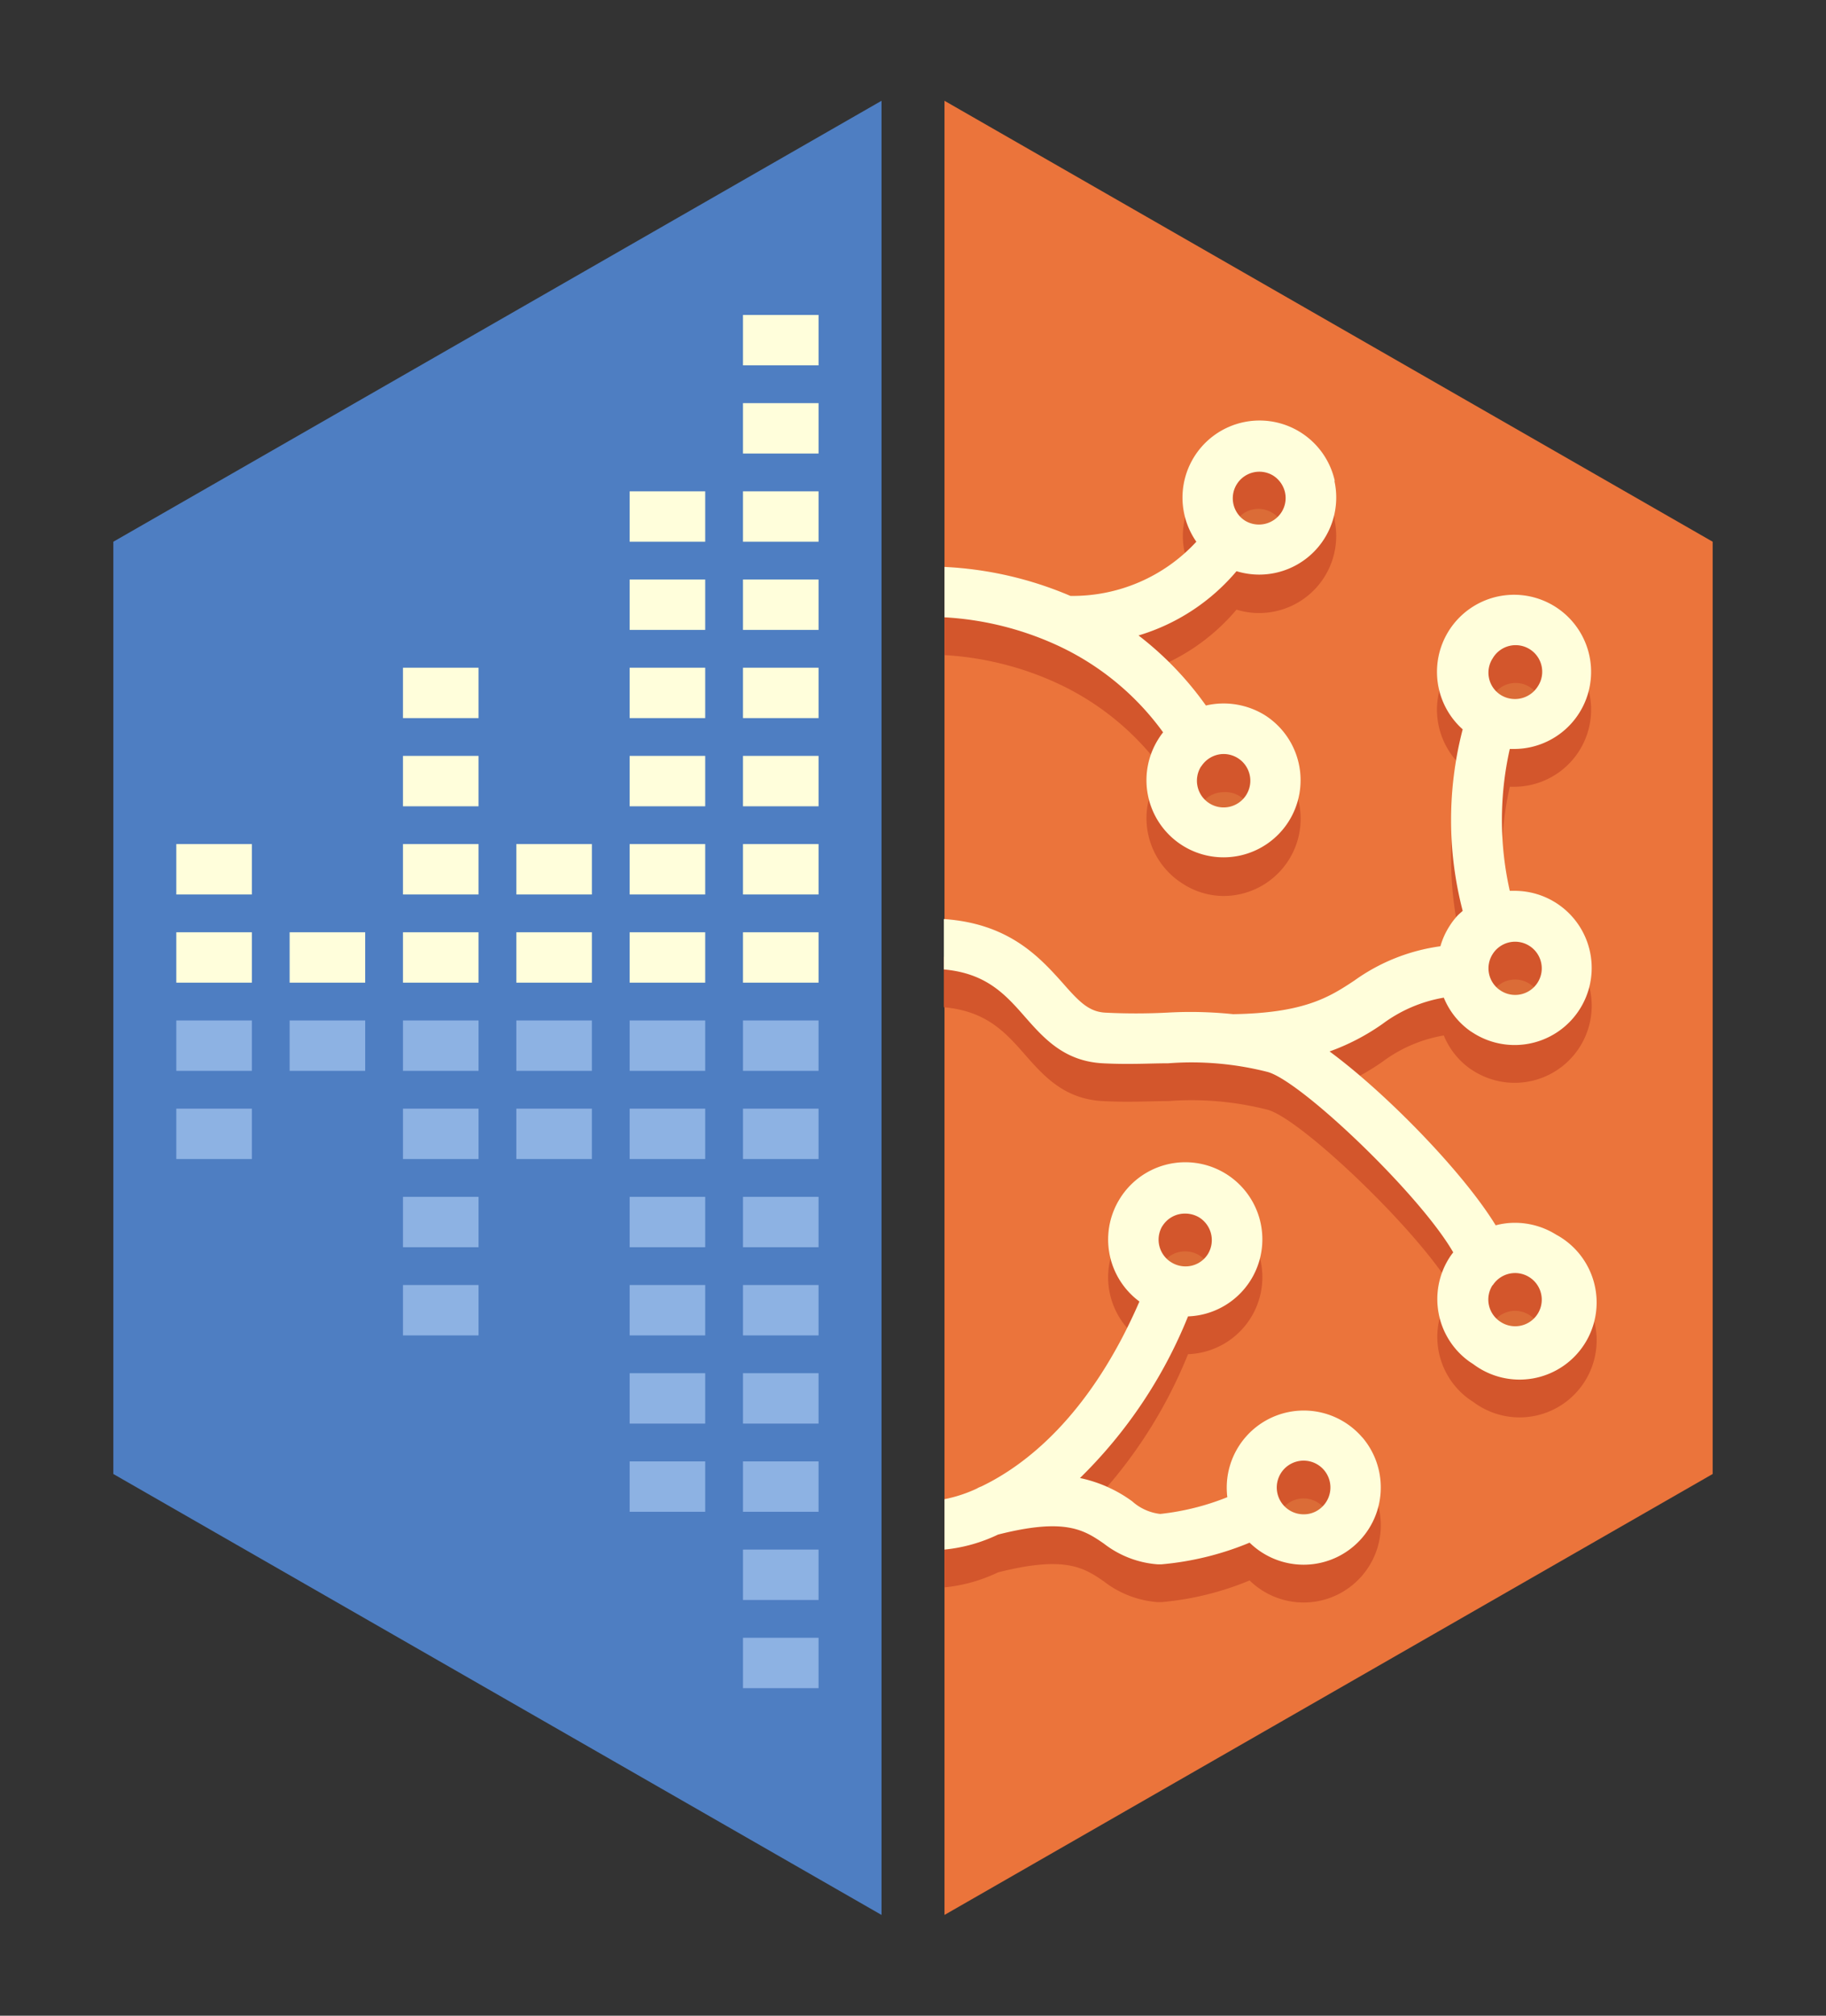 <svg xmlns="http://www.w3.org/2000/svg" viewBox="0 0 145 160"><rect x="0" y="0" width="145" height="160" fill="#333333" stroke="none"/><defs><style>.cls-1{isolation:isolate;}.cls-2{fill:#eb743b;}.cls-3{fill:#4e7ec2;}.cls-4{mix-blend-mode:multiply;opacity:0.07;}.cls-5{fill:#d3562c;}.cls-6{fill:#fffedb;}.cls-7{fill:#8db2e3;}</style></defs><g class="cls-1"><g id="Layer_1" data-name="Layer 1"><polygon class="cls-2" points="75 8 75 152 136 117 136 43 75 8"/><polygon class="cls-3" points="70 8 9 43 9 117 70 152 70 8"/><g class="cls-4"><path d="M92.3,99.73a2.12,2.12,0,0,1,1.82-1,2.17,2.17,0,0,1,1.08.3,2.12,2.12,0,0,1,.73,2.9,2.11,2.11,0,0,1-2.9.73,2.12,2.12,0,0,1-.73-2.9Zm12.6,22.37a2.06,2.06,0,0,1-1.37.5,2.1,2.1,0,0,1-1.61-.73,2.11,2.11,0,1,1,3.21-2.75,2.09,2.09,0,0,1-.23,3Z"/><path d="M84,53.61l.21,0Z"/><path d="M95.38,63.26a2,2,0,0,1,.67-.66,2.11,2.11,0,0,1,1.12-.32,2.12,2.12,0,1,1,0,4.23,2.12,2.12,0,0,1-1.78-3.25Zm6.38-20.19a2.14,2.14,0,0,1-2.91.65l-.1-.06A2.11,2.11,0,0,1,100,39.83a2,2,0,0,1,1.12.33,2.1,2.1,0,0,1,.66,2.91Z"/><path d="M118.53,54.67a2.11,2.11,0,0,1,2.9-.66,2.11,2.11,0,1,1-2.25,3.57l-.09-.06A2.1,2.1,0,0,1,118.53,54.67Zm0,23.46a2.09,2.09,0,0,1,1.78-1,2,2,0,0,1,1.12.33,2.07,2.07,0,0,1,.94,1.33,2.1,2.1,0,0,1-.28,1.58,2.14,2.14,0,0,1-2.91.65l-.09-.06A2.1,2.1,0,0,1,118.53,78.13Zm0,26.3a2.11,2.11,0,1,1,3.56,2.26,2.15,2.15,0,0,1-2.91.66l-.09-.07A2.09,2.09,0,0,1,118.53,104.43Z"/><path d="M108.18,114.1a6.12,6.12,0,0,0-10.72,4.74,20,20,0,0,1-5.33,1.33,4,4,0,0,1-2.22-1,10.78,10.78,0,0,0-4.15-1.85,37.66,37.66,0,0,0,8.58-12.83,6.12,6.12,0,1,0-5.48-9.24,6.12,6.12,0,0,0,1.62,8.06c-4,9.22-9.21,13.08-12.56,14.68a2,2,0,0,0-.36.17A11.22,11.22,0,0,1,75,119v4a12.69,12.69,0,0,0,4.25-1.19c5.34-1.36,6.84-.36,8.4.71a7.93,7.93,0,0,0,4.27,1.65h.31a23.61,23.61,0,0,0,7-1.72,6.14,6.14,0,0,0,4.28,1.75h0a6.11,6.11,0,0,0,4-1.48,6.13,6.13,0,0,0,.67-8.63ZM92.3,97.33a2.1,2.1,0,0,1,1.82-1,2.16,2.16,0,0,1,1.08.29,2.12,2.12,0,0,1,.73,2.9,2.08,2.08,0,0,1-1.81,1,2.12,2.12,0,0,1-1.09-.31,2.11,2.11,0,0,1-.73-2.89Zm12.6,22.36a2.07,2.07,0,0,1-1.37.51,2.13,2.13,0,1,1,1.37-.51Z"/><path d="M84,51.21l.21,0Z"/><path d="M106,38.2A6.12,6.12,0,1,0,95,43a13.36,13.36,0,0,1-10,4.3A28.93,28.93,0,0,0,75,45v4a24.75,24.75,0,0,1,8.75,2.13h0a21.46,21.46,0,0,1,8.61,7,5.22,5.22,0,0,0-.38.54,6.12,6.12,0,1,0,8.45-1.91,6.24,6.24,0,0,0-4.67-.76,26,26,0,0,0-5.35-5.56,16.29,16.29,0,0,0,7.78-5.1,6.28,6.28,0,0,0,1.77.27,6.12,6.12,0,0,0,6-7.46ZM95.38,60.85a2.13,2.13,0,0,1,1.79-1,2.16,2.16,0,0,1,1.13.33,2.12,2.12,0,1,1-2.92.65Zm6.38-20.19a2.13,2.13,0,0,1-2.91.66l-.1-.07a2.11,2.11,0,0,1,2.35-3.5,2.14,2.14,0,0,1,.94,1.33A2.09,2.09,0,0,1,101.76,40.66Z"/><path d="M114.65,79.19a6.05,6.05,0,0,0,2.1,2.65L117,82a6.12,6.12,0,1,0,3.27-11.29h-.38a25.63,25.63,0,0,1,0-11.26l.34,0a6.12,6.12,0,1,0-4.15-1.62s0,0,.07.06a28.59,28.59,0,0,0,0,14.41c-.15.14-.3.26-.43.4a5.67,5.67,0,0,0-.63.83,6,6,0,0,0-.71,1.58,15.22,15.22,0,0,0-6.83,2.72c-2,1.33-4,2.58-9.63,2.67a32.82,32.82,0,0,0-5.29-.12,48.41,48.41,0,0,1-4.85,0c-1.34-.07-2.11-.89-3.46-2.43-1.8-2-4.22-4.65-9.37-5v4c3.29.3,4.8,1.89,6.36,3.67s3.17,3.61,6.25,3.78c2.12.11,3.76,0,5.21,0a24.43,24.43,0,0,1,7.86.68c2.6.65,12.09,9.68,14.77,14.33a4.25,4.25,0,0,0-.31.43,6.1,6.1,0,0,0,1.61,8.25l.29.19A6.12,6.12,0,1,0,123.57,98a6.18,6.18,0,0,0-3.26-.94,6,6,0,0,0-1.54.2c-2.56-4.19-8.66-10.46-13.19-13.8a17.66,17.66,0,0,0,4.21-2.19A11.33,11.33,0,0,1,114.65,79.19Zm3.88-26.93a2.11,2.11,0,1,1,3.56,2.26,2.14,2.14,0,0,1-2.91.65l-.09-.06A2.09,2.09,0,0,1,118.53,52.26Zm0,23.47a2.11,2.11,0,0,1,2.9-.66,2.11,2.11,0,1,1-2.25,3.57l-.09-.06A2.1,2.1,0,0,1,118.53,75.73Zm0,26.3a2.11,2.11,0,0,1,2.9-.66,2.11,2.11,0,1,1-2.25,3.57l-.09-.06A2.1,2.1,0,0,1,118.53,102Z"/></g><path class="cls-5" d="M108.18,117.1a6.12,6.12,0,0,0-10.72,4.74,20,20,0,0,1-5.33,1.33,4,4,0,0,1-2.22-1,10.78,10.78,0,0,0-4.15-1.85,37.66,37.66,0,0,0,8.58-12.83,6.12,6.12,0,1,0-5.48-9.24,6.12,6.12,0,0,0,1.62,8.06c-4,9.22-9.21,13.08-12.56,14.68a2,2,0,0,0-.36.17A11.22,11.22,0,0,1,75,122v4a12.69,12.69,0,0,0,4.25-1.19c5.34-1.36,6.84-.36,8.4.71a7.93,7.93,0,0,0,4.27,1.65h.31a23.61,23.61,0,0,0,7-1.72,6.14,6.14,0,0,0,4.28,1.75h0a6.11,6.11,0,0,0,4-1.48,6.13,6.13,0,0,0,.67-8.63ZM92.3,100.33a2.1,2.1,0,0,1,1.82-1,2.16,2.16,0,0,1,1.08.29,2.12,2.12,0,0,1,.73,2.9,2.08,2.08,0,0,1-1.81,1,2.12,2.12,0,0,1-1.09-.31,2.11,2.11,0,0,1-.73-2.89Zm12.6,22.36a2.07,2.07,0,0,1-1.37.51,2.13,2.13,0,1,1,1.37-.51Z"/><path d="M84,53.61l.21,0Z"/><path class="cls-5" d="M106,41.21a6.12,6.12,0,0,0-2.71-3.85,6.18,6.18,0,0,0-3.26-.94A6.12,6.12,0,0,0,95,46a13.38,13.38,0,0,1-10,4.29A29.39,29.39,0,0,0,75,48v4a24.79,24.79,0,0,1,8.75,2.14h0a21.54,21.54,0,0,1,8.61,7,5.22,5.22,0,0,0-.38.54,6.14,6.14,0,0,0,1.9,8.44,6,6,0,0,0,3.27,1,6.13,6.13,0,0,0,3.28-11.31,6.23,6.23,0,0,0-4.67-.75,25.77,25.77,0,0,0-5.35-5.57,16.29,16.29,0,0,0,7.78-5.1,5.94,5.94,0,0,0,1.77.27,6.12,6.12,0,0,0,6-7.45ZM95.38,63.86a2.14,2.14,0,0,1,.67-.67,2.2,2.2,0,0,1,1.12-.31,2.12,2.12,0,1,1,0,4.23,2.12,2.12,0,0,1-1.78-3.25Zm6.38-20.19a2.14,2.14,0,0,1-2.91.65l-.1-.06a2.11,2.11,0,0,1,2.35-3.51,2.16,2.16,0,0,1,.94,1.33A2.12,2.12,0,0,1,101.76,43.67Z"/><path class="cls-5" d="M114.65,82.19a6.05,6.05,0,0,0,2.1,2.65L117,85a6.12,6.12,0,1,0,3.27-11.29h-.38a25.63,25.63,0,0,1,0-11.26l.34,0a6.12,6.12,0,1,0-4.15-1.62s0,0,.07.06a28.59,28.59,0,0,0,0,14.41c-.15.14-.3.26-.43.4a5.67,5.67,0,0,0-.63.83,6,6,0,0,0-.71,1.58,15.22,15.22,0,0,0-6.83,2.72c-2,1.33-4,2.58-9.63,2.67a32.82,32.82,0,0,0-5.29-.12,48.41,48.41,0,0,1-4.85,0c-1.34-.07-2.11-.89-3.46-2.43-1.8-2-4.22-4.65-9.37-5v4c3.29.3,4.8,1.89,6.36,3.67s3.17,3.61,6.25,3.78c2.12.11,3.76,0,5.21,0a24.43,24.43,0,0,1,7.86.68c2.6.65,12.09,9.68,14.77,14.33a4.25,4.25,0,0,0-.31.43,6.1,6.1,0,0,0,1.61,8.25l.29.19A6.12,6.12,0,1,0,123.57,101a6.18,6.18,0,0,0-3.26-.94,6,6,0,0,0-1.54.2c-2.56-4.19-8.66-10.46-13.19-13.8a17.66,17.66,0,0,0,4.21-2.19A11.33,11.33,0,0,1,114.65,82.19Zm3.88-26.93a2.11,2.11,0,1,1,3.56,2.26,2.14,2.14,0,0,1-2.91.65l-.09-.06A2.09,2.09,0,0,1,118.53,55.26Zm0,23.47a2.11,2.11,0,0,1,2.9-.66,2.11,2.11,0,1,1-2.25,3.57l-.09-.06A2.1,2.1,0,0,1,118.53,78.73Zm0,26.3a2.11,2.11,0,0,1,2.9-.66,2.11,2.11,0,1,1-2.25,3.57l-.09-.06A2.1,2.1,0,0,1,118.53,105Z"/><path class="cls-6" d="M108.18,114.1a6.12,6.12,0,0,0-10.72,4.74,20,20,0,0,1-5.33,1.33,4,4,0,0,1-2.22-1,10.78,10.78,0,0,0-4.15-1.85,37.66,37.66,0,0,0,8.58-12.83,6.12,6.12,0,1,0-5.48-9.24,6.12,6.12,0,0,0,1.62,8.06c-4,9.22-9.21,13.08-12.56,14.68a2,2,0,0,0-.36.17A11.22,11.22,0,0,1,75,119v4a12.69,12.69,0,0,0,4.25-1.19c5.34-1.36,6.84-.36,8.4.71a7.93,7.93,0,0,0,4.27,1.65h.31a23.61,23.61,0,0,0,7-1.72,6.14,6.14,0,0,0,4.28,1.75h0a6.11,6.11,0,0,0,4-1.48,6.13,6.13,0,0,0,.67-8.63ZM92.3,97.33a2.1,2.1,0,0,1,1.82-1,2.16,2.16,0,0,1,1.08.29,2.12,2.12,0,0,1,.73,2.9,2.08,2.08,0,0,1-1.81,1,2.12,2.12,0,0,1-1.09-.31,2.11,2.11,0,0,1-.73-2.89Zm12.6,22.36a2.07,2.07,0,0,1-1.37.51,2.13,2.13,0,1,1,1.37-.51Z"/><path class="cls-6" d="M84,51.21l.21,0Z"/><path class="cls-6" d="M106,38.2A6.12,6.12,0,1,0,95,43a13.36,13.36,0,0,1-10,4.3A28.93,28.93,0,0,0,75,45v4a24.75,24.75,0,0,1,8.75,2.13h0a21.46,21.46,0,0,1,8.61,7,5.22,5.22,0,0,0-.38.54,6.12,6.12,0,1,0,8.45-1.91,6.24,6.24,0,0,0-4.67-.76,26,26,0,0,0-5.35-5.56,16.29,16.29,0,0,0,7.78-5.1,6.28,6.28,0,0,0,1.77.27,6.12,6.12,0,0,0,6-7.46ZM95.38,60.85a2.13,2.13,0,0,1,1.79-1,2.16,2.16,0,0,1,1.13.33,2.12,2.12,0,1,1-2.92.65Zm6.38-20.19a2.13,2.13,0,0,1-2.91.66l-.1-.07a2.11,2.11,0,0,1,2.35-3.5,2.14,2.14,0,0,1,.94,1.33A2.09,2.09,0,0,1,101.76,40.66Z"/><path class="cls-6" d="M114.65,79.19a6.05,6.05,0,0,0,2.1,2.65L117,82a6.12,6.12,0,1,0,3.27-11.29h-.38a25.63,25.63,0,0,1,0-11.26l.34,0a6.12,6.12,0,1,0-4.15-1.62s0,0,.07.06a28.59,28.59,0,0,0,0,14.41c-.15.14-.3.26-.43.4a5.67,5.67,0,0,0-.63.83,6,6,0,0,0-.71,1.58,15.22,15.22,0,0,0-6.83,2.72c-2,1.33-4,2.58-9.63,2.67a32.82,32.82,0,0,0-5.29-.12,48.41,48.41,0,0,1-4.85,0c-1.34-.07-2.11-.89-3.46-2.43-1.8-2-4.22-4.65-9.37-5v4c3.29.3,4.8,1.89,6.36,3.67s3.17,3.61,6.25,3.78c2.12.11,3.76,0,5.21,0a24.43,24.43,0,0,1,7.86.68c2.6.65,12.09,9.68,14.77,14.33a4.25,4.25,0,0,0-.31.43,6.1,6.1,0,0,0,1.61,8.25l.29.19A6.12,6.12,0,1,0,123.57,98a6.18,6.18,0,0,0-3.26-.94,6,6,0,0,0-1.54.2c-2.56-4.19-8.66-10.46-13.19-13.8a17.66,17.66,0,0,0,4.21-2.19A11.33,11.33,0,0,1,114.65,79.19Zm3.88-26.93a2.11,2.11,0,1,1,3.56,2.26,2.14,2.14,0,0,1-2.91.65l-.09-.06A2.09,2.09,0,0,1,118.53,52.26Zm0,23.47a2.11,2.11,0,0,1,2.9-.66,2.11,2.11,0,1,1-2.25,3.57l-.09-.06A2.1,2.1,0,0,1,118.53,75.73Zm0,26.3a2.11,2.11,0,0,1,2.9-.66,2.11,2.11,0,1,1-2.25,3.57l-.09-.06A2.1,2.1,0,0,1,118.53,102Z"/><rect class="cls-6" x="59" y="25" width="6" height="4"/><rect class="cls-6" x="59" y="32" width="6" height="4"/><rect class="cls-6" x="59" y="39" width="6" height="4"/><rect class="cls-6" x="59" y="46" width="6" height="4"/><rect class="cls-6" x="59" y="53" width="6" height="4"/><rect class="cls-6" x="59" y="60" width="6" height="4"/><rect class="cls-6" x="59" y="67" width="6" height="4"/><rect class="cls-6" x="59" y="74" width="6" height="4"/><rect class="cls-7" x="59" y="81" width="6" height="4"/><rect class="cls-7" x="59" y="88" width="6" height="4"/><rect class="cls-7" x="59" y="95" width="6" height="4"/><rect class="cls-7" x="59" y="102" width="6" height="4"/><rect class="cls-7" x="59" y="109" width="6" height="4"/><rect class="cls-7" x="59" y="116" width="6" height="4"/><rect class="cls-7" x="59" y="123" width="6" height="4"/><rect class="cls-7" x="59" y="130" width="6" height="4"/><rect class="cls-6" x="50" y="39" width="6" height="4"/><rect class="cls-6" x="50" y="46" width="6" height="4"/><rect class="cls-6" x="50" y="53" width="6" height="4"/><rect class="cls-6" x="50" y="60" width="6" height="4"/><rect class="cls-6" x="50" y="67" width="6" height="4"/><rect class="cls-6" x="50" y="74" width="6" height="4"/><rect class="cls-7" x="50" y="81" width="6" height="4"/><rect class="cls-7" x="50" y="88" width="6" height="4"/><rect class="cls-7" x="50" y="95" width="6" height="4"/><rect class="cls-7" x="50" y="102" width="6" height="4"/><rect class="cls-7" x="50" y="109" width="6" height="4"/><rect class="cls-7" x="50" y="116" width="6" height="4"/><rect class="cls-6" x="41" y="67" width="6" height="4"/><rect class="cls-6" x="41" y="74" width="6" height="4"/><rect class="cls-7" x="41" y="81" width="6" height="4"/><rect class="cls-7" x="41" y="88" width="6" height="4"/><rect class="cls-6" x="32" y="53" width="6" height="4"/><rect class="cls-6" x="32" y="60" width="6" height="4"/><rect class="cls-6" x="32" y="67" width="6" height="4"/><rect class="cls-6" x="32" y="74" width="6" height="4"/><rect class="cls-7" x="32" y="81" width="6" height="4"/><rect class="cls-7" x="32" y="88" width="6" height="4"/><rect class="cls-7" x="32" y="95" width="6" height="4"/><rect class="cls-7" x="32" y="102" width="6" height="4"/><rect class="cls-6" x="23" y="74" width="6" height="4"/><rect class="cls-7" x="23" y="81" width="6" height="4"/><rect class="cls-6" x="14" y="67" width="6" height="4"/><rect class="cls-6" x="14" y="74" width="6" height="4"/><rect class="cls-7" x="14" y="81" width="6" height="4"/><rect class="cls-7" x="14" y="88" width="6" height="4"/></g></g></svg>